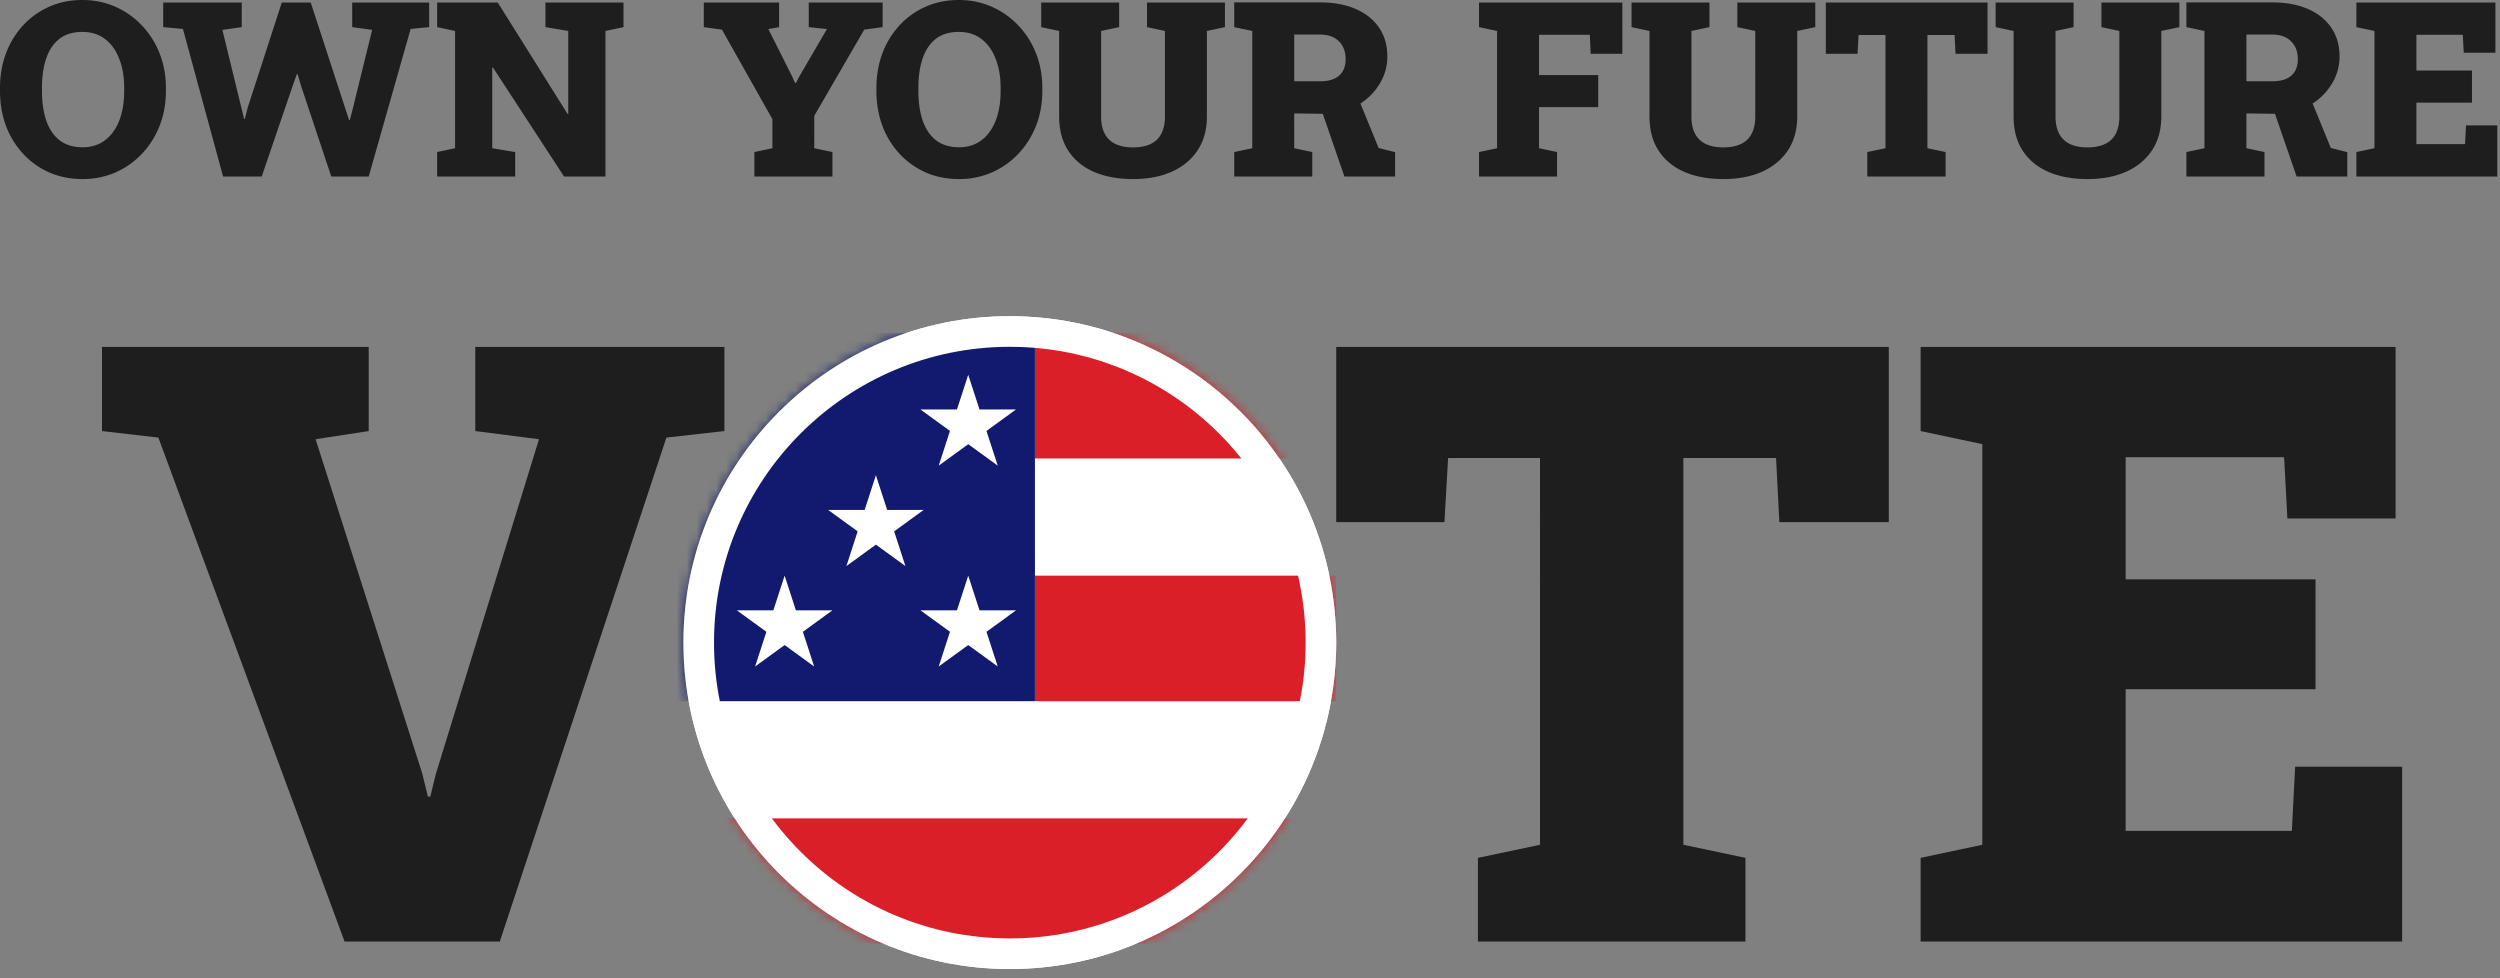 <svg width="253" height="99" viewBox="0 0 253 99" fill="none" xmlns="http://www.w3.org/2000/svg">
    <rect x="0" y="0" width="253" height="99" fill="#808080" stroke="none"/>
    <path d="M238.467 17.867v-2.48l1.827-.387V3.133l-1.827-.387V.254h14.069v5.08h-3.206l-.097-1.814h-4.693v3.617h5.625v3.254h-5.625v4.198h4.923l.097-1.9h3.169v5.178h-14.262zM221.266 17.867v-2.48l1.826-.387V3.133l-1.826-.387V.242h8.661c1.395 0 2.605.222 3.629.665 1.024.444 1.814 1.077 2.371 1.9.556.814.835 1.782.835 2.903a5.267 5.267 0 0 1-.847 2.879c-.557.887-1.323 1.6-2.299 2.14-.975.533-2.088.795-3.338.787l-2.94-.036V15l1.827.387v2.48h-7.899zm11.153 0-2.371-6.871 3.689-1.258 2.142 5.238 1.669.423v2.468h-5.129zm-5.081-9.641h2.637c.823 0 1.456-.19 1.899-.569.444-.387.666-.943.666-1.67 0-.75-.226-1.35-.678-1.802-.451-.46-1.096-.689-1.935-.689h-2.589v4.73zM211.262 18.121c-1.516 0-2.839-.242-3.968-.726-1.121-.492-1.988-1.21-2.601-2.153-.613-.944-.919-2.097-.919-3.46V3.133l-1.815-.387V.254h7.887v2.492l-1.826.387v8.65c0 .709.125 1.298.375 1.765.25.46.613.803 1.088 1.029.484.225 1.069.338 1.754.338.71 0 1.303-.113 1.779-.338a2.285 2.285 0 0 0 1.088-1.029c.25-.467.375-1.056.375-1.766V3.133l-1.814-.387V.254h7.887v2.492l-1.827.387v8.65c0 1.338-.314 2.483-.943 3.435-.629.943-1.504 1.665-2.625 2.165-1.113.492-2.411.738-3.895.738zM188.972 17.867v-2.48L190.81 15V3.544h-2.721l-.109 1.9h-3.206V.254h16.367v5.19h-3.242l-.097-1.9h-2.746V15l1.839.387v2.48h-7.923zM174.416 18.121c-1.516 0-2.839-.242-3.968-.726-1.121-.492-1.988-1.21-2.601-2.153-.613-.944-.919-2.097-.919-3.46V3.133l-1.815-.387V.254H173v2.492l-1.826.387v8.65c0 .709.125 1.298.375 1.765.25.46.613.803 1.088 1.029.484.225 1.069.338 1.755.338.709 0 1.302-.113 1.778-.338a2.28 2.28 0 0 0 1.088-1.029c.25-.467.375-1.056.375-1.766V3.133l-1.814-.387V.254h7.887v2.492l-1.827.387v8.65c0 1.338-.314 2.483-.943 3.435-.629.943-1.504 1.665-2.625 2.165-1.113.492-2.411.738-3.895.738zM149.677 17.867v-2.48l1.827-.387V3.133l-1.827-.387V.254h14.505v5.19h-3.206l-.085-1.924h-5.141v4.077h5.988v3.242h-5.988V15l1.827.387v2.48h-7.9zM124.903 17.867v-2.48L126.73 15V3.133l-1.827-.387V.242h8.662c1.395 0 2.604.222 3.629.665 1.024.444 1.814 1.077 2.371 1.9.556.814.834 1.782.834 2.903a5.266 5.266 0 0 1-.846 2.879c-.557.887-1.323 1.6-2.299 2.14-.976.533-2.089.795-3.339.787l-2.939-.036V15l1.827.387v2.48h-7.9zm11.154 0-2.371-6.871 3.689-1.258 2.141 5.238 1.67.423v2.468h-5.129zm-5.081-9.641h2.637c.823 0 1.456-.19 1.899-.569.444-.387.666-.943.666-1.67 0-.75-.226-1.35-.678-1.802-.452-.46-1.097-.689-1.935-.689h-2.589v4.73zM114.674 18.121c-1.516 0-2.839-.242-3.968-.726-1.121-.492-1.988-1.21-2.601-2.153-.612-.944-.919-2.097-.919-3.46V3.133l-1.814-.387V.254h7.887v2.492l-1.827.387v8.65c0 .709.125 1.298.375 1.765.25.46.613.803 1.089 1.029.484.225 1.068.338 1.754.338.709 0 1.302-.113 1.778-.338a2.287 2.287 0 0 0 1.089-1.029c.25-.467.375-1.056.375-1.766V3.133l-1.815-.387V.254h7.887v2.492l-1.826.387v8.65c0 1.338-.315 2.483-.944 3.435-.629.943-1.504 1.665-2.625 2.165-1.113.492-2.411.738-3.895.738zM97.053 18.121c-1.218 0-2.339-.222-3.363-.665a8.034 8.034 0 0 1-2.65-1.887 8.6 8.6 0 0 1-1.741-2.831c-.403-1.089-.605-2.27-.605-3.544v-.279c0-1.266.202-2.44.605-3.52a8.706 8.706 0 0 1 1.73-2.83A8.035 8.035 0 0 1 93.678.677C94.694.226 95.811 0 97.028 0c1.194 0 2.303.226 3.327.677a8.26 8.26 0 0 1 2.686 1.888 8.612 8.612 0 0 1 1.802 2.83c.428 1.08.641 2.254.641 3.52v.279c0 1.274-.213 2.455-.641 3.544a8.713 8.713 0 0 1-1.79 2.83 8.259 8.259 0 0 1-2.686 1.888 8.245 8.245 0 0 1-3.314.665zm0-3.218c.887 0 1.645-.238 2.274-.713.63-.476 1.109-1.142 1.44-1.996.33-.855.496-1.855.496-3V8.89c0-1.12-.17-2.105-.508-2.951-.331-.855-.81-1.52-1.44-1.996-.629-.476-1.391-.714-2.286-.714-.944 0-1.718.234-2.323.701-.597.468-1.04 1.125-1.33 1.972-.29.847-.436 1.843-.436 2.988v.303c0 1.145.145 2.149.436 3.012.298.854.75 1.52 1.354 1.996.613.467 1.388.701 2.323.701zM76.343 17.867v-2.48L78.169 15v-2.94L73.064 3l-1.838-.254V.254h7.62v2.492l-1.088.194 2.42 4.826.278.617h.108l.29-.58 2.832-4.863-1.84-.194V.254h7.477v2.492L87.46 3l-5.057 8.722V15l1.839.387v2.48h-7.9zM44.239 17.867v-2.48L46.053 15V3.133l-1.814-.387V.254h6.133l7.064 11.274h.073V3.133l-2.31-.387V.254h7.898v2.492l-1.826.387v14.734h-4.186L49.888 6.835h-.073V15l2.323.387v2.48h-7.9zM22.577 17.867l-4.065-14.94-1.996-.181V.254h7.948v2.492l-1.96.278 1.923 7.875.279 1.137h.072l.29-1.149L28.517.254h2.928l3.629 11.13.254.761h.072l.206-.762 2.056-8.359-2.02-.278V.254h7.79v2.492l-1.875.181-4.245 14.94h-3.787l-3.036-9.109-.375-1.258h-.073l-.471 1.33-3.085 9.037h-3.907zM8.359 18.121c-1.218 0-2.339-.222-3.363-.665a8.035 8.035 0 0 1-2.65-1.887 8.6 8.6 0 0 1-1.741-2.831C.202 11.649 0 10.468 0 9.194v-.279c0-1.266.202-2.44.605-3.52a8.707 8.707 0 0 1 1.73-2.83A8.036 8.036 0 0 1 4.984.677C6 .226 7.117 0 8.334 0c1.194 0 2.303.226 3.327.677a8.268 8.268 0 0 1 2.686 1.888 8.617 8.617 0 0 1 1.802 2.83c.428 1.08.641 2.254.641 3.52v.279c0 1.274-.213 2.455-.64 3.544a8.72 8.72 0 0 1-1.791 2.83 8.268 8.268 0 0 1-2.686 1.888 8.249 8.249 0 0 1-3.314.665zm0-3.218c.887 0 1.645-.238 2.274-.713.63-.476 1.109-1.142 1.44-1.996.33-.855.495-1.855.495-3V8.89c0-1.12-.169-2.105-.508-2.951-.33-.855-.81-1.52-1.439-1.996-.63-.476-1.391-.714-2.286-.714-.944 0-1.718.234-2.323.701-.597.468-1.04 1.125-1.33 1.972-.29.847-.436 1.843-.436 2.988v.303c0 1.145.145 2.149.435 3.012.299.854.75 1.52 1.355 1.996.613.467 1.387.701 2.323.701zM194.368 95.286v-8.472l6.241-1.323V44.946l-6.241-1.323v-8.514h48.067v17.359h-10.952l-.331-6.2h-16.036v12.358h19.219v11.118h-19.219v14.342h16.821l.331-6.49h10.829v17.69h-48.729zM149.567 95.286v-8.472l6.282-1.323V46.35h-9.3l-.372 6.489h-10.952V35.109h55.92v17.73h-11.076l-.331-6.488h-9.382v39.14l6.282 1.323v8.472h-27.071zM34.873 95.286 16.026 44.284l-5.704-.661v-8.514h26.99v8.514l-5.374.827 10.788 33.808.578 2.356h.248l.538-2.232L54.546 44.45l-6.447-.827v-8.514H73.31v8.514l-5.868.661-16.863 51.002H34.873z" fill="#1E1E1E"/>
    <circle cx="102.194" cy="65.032" r="31.484" fill="#fff" stroke="#fff" stroke-width="3.097"/>
    <mask id="omg1e17rxa" style="mask-type:alpha" maskUnits="userSpaceOnUse" x="69" y="32" width="67" height="67">
        <circle cx="102.194" cy="65.032" r="33.032" fill="#D9D9D9"/>
    </mask>
    <g mask="url(#omg1e17rxa)">
        <path fill="#DA1F28" d="M104.734 58.256h30.491v12.705h-30.491zM104.734 33.694h30.491v12.705h-30.491zM71.702 82.819h63.524v12.705H71.702z"/>
        <path fill="#111A6E" d="M67.468 33.694h37.267v37.267H67.468z"/>
        <path d="m88.642 48.093 1.14 3.511h3.693l-2.987 2.17 1.14 3.512-2.986-2.17-2.987 2.17 1.14-3.512-2.987-2.17h3.693l1.14-3.511zM97.985 37.929l1.141 3.511h3.692l-2.987 2.17 1.141 3.512-2.987-2.17-2.987 2.17 1.141-3.511-2.987-2.17h3.692l1.141-3.512zM97.985 58.256l1.141 3.512h3.692l-2.987 2.17 1.141 3.511-2.987-2.17-2.987 2.17 1.141-3.511-2.987-2.17h3.692l1.141-3.512zM79.404 58.256l1.141 3.512h3.693l-2.987 2.17 1.14 3.511-2.987-2.17-2.987 2.17 1.141-3.511-2.987-2.17h3.692l1.141-3.512z" fill="#fff"/>
    </g>
    <circle cx="102.194" cy="65.032" r="31.484" stroke="#fff" stroke-width="3.097"/>
</svg>
